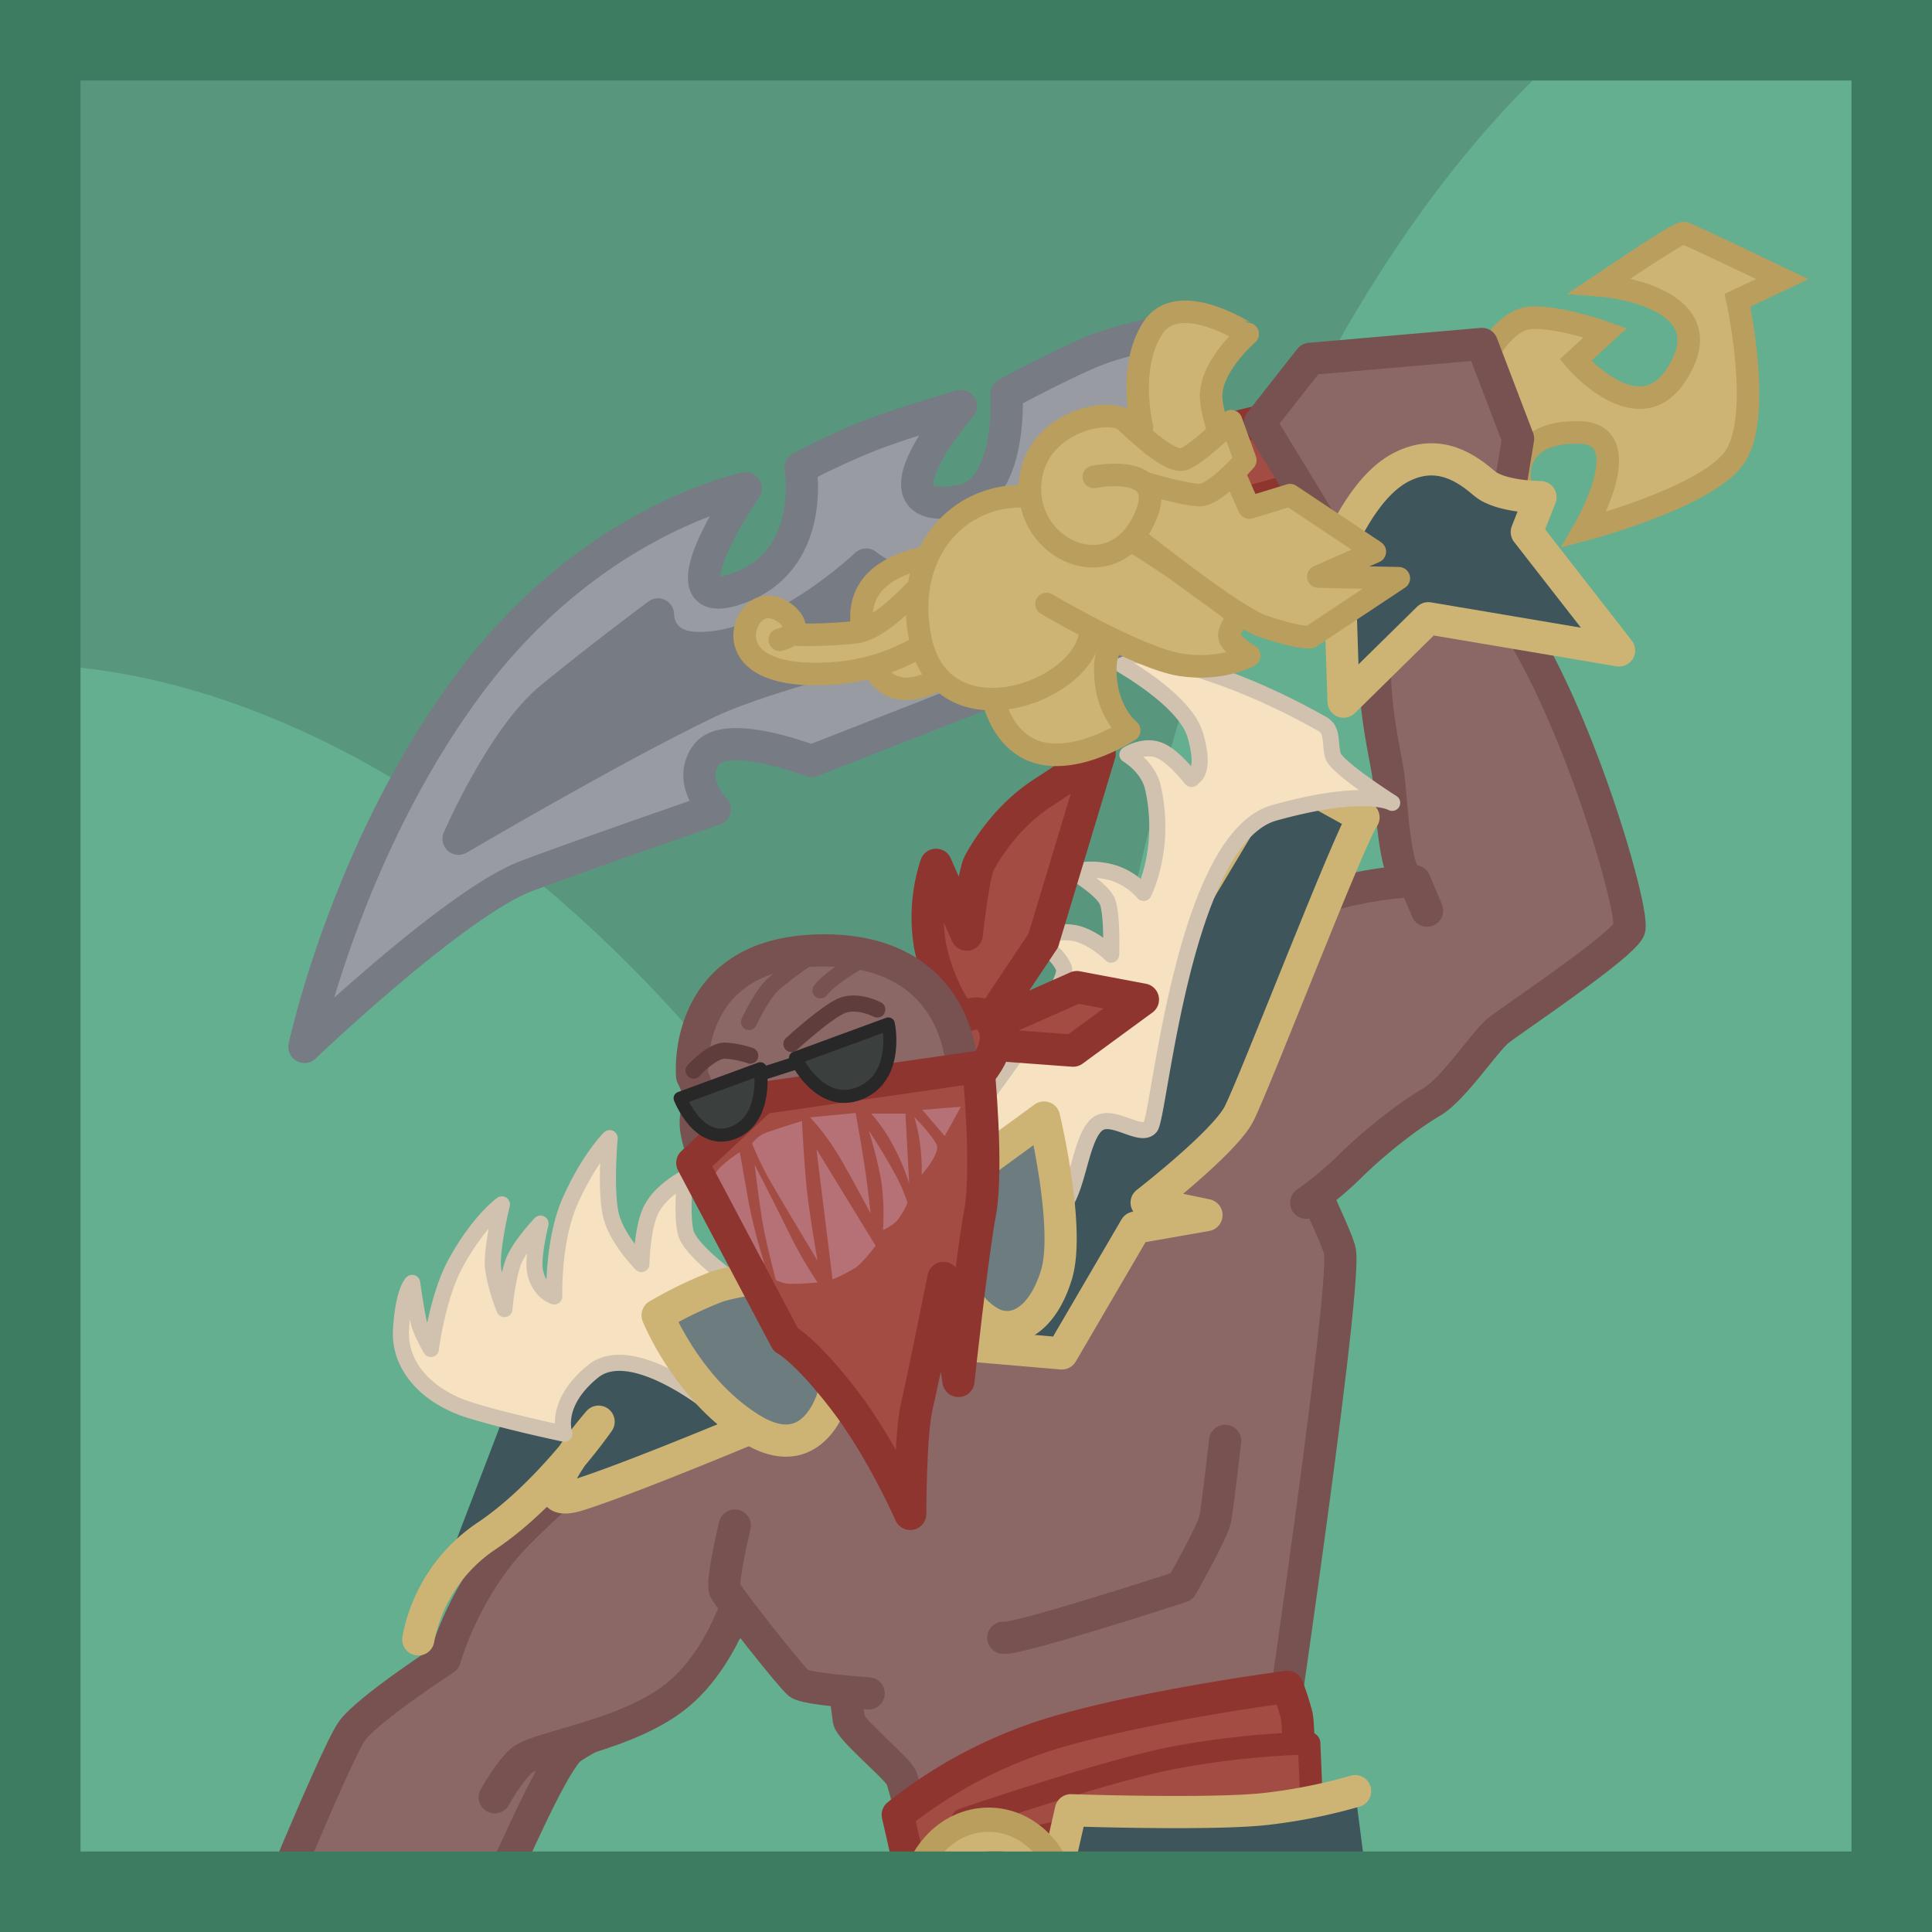 <svg xmlns="http://www.w3.org/2000/svg" viewBox="0 0 600 600"><defs><style>.cls-1{fill:#59967e;}.cls-2{fill:#64af8f;}.cls-11,.cls-15,.cls-3{fill:#8b6866;}.cls-15,.cls-3{stroke:#775251;}.cls-10,.cls-11,.cls-14,.cls-15,.cls-18,.cls-19,.cls-20,.cls-21,.cls-23,.cls-3,.cls-4,.cls-5,.cls-6,.cls-8,.cls-9{stroke-linecap:round;}.cls-10,.cls-11,.cls-14,.cls-15,.cls-18,.cls-19,.cls-21,.cls-23,.cls-3,.cls-4,.cls-5,.cls-6,.cls-8,.cls-9{stroke-linejoin:round;}.cls-10,.cls-14,.cls-18,.cls-19,.cls-3,.cls-4,.cls-6{stroke-width:10px;}.cls-12,.cls-4,.cls-5{fill:#a34c43;}.cls-14,.cls-4,.cls-5{stroke:#8e3530;}.cls-20,.cls-21,.cls-5{stroke-width:7px;}.cls-6{fill:#3e555b;}.cls-10,.cls-6{stroke:#cdb474;}.cls-20,.cls-21,.cls-7{fill:#cdb474;}.cls-20,.cls-21,.cls-7,.cls-8{stroke:#ba9e5d;}.cls-20,.cls-7{stroke-miterlimit:10;}.cls-7{stroke-width:7.54px;}.cls-8{fill:#ba9e5d;stroke-width:4.56px;}.cls-9{fill:#f6e2c1;stroke:#d1c2b0;}.cls-11,.cls-15,.cls-9{stroke-width:5px;}.cls-10{fill:#6c7c7f;}.cls-11{stroke:#603d3d;}.cls-13{fill:#b67176;}.cls-14{fill:none;}.cls-16{fill:#efcdcb;}.cls-17{fill:#2d1212;}.cls-18{fill:#989ba2;}.cls-18,.cls-19{stroke:#777b84;}.cls-19{fill:#777b84;}.cls-22{fill:#3e7c61;}.cls-23{fill:#3b3f3d;stroke:#282828;stroke-width:4.06px;}</style></defs><g id="Calque_2" data-name="Calque 2"><rect class="cls-1" width="600" height="600"/><ellipse class="cls-2" cx="91.71" cy="518.48" rx="214.84" ry="333.87" transform="translate(-229.83 101.53) rotate(-27.61)"/><ellipse class="cls-2" cx="546.82" cy="354.77" rx="387.76" ry="205.55" transform="translate(113.92 842.07) rotate(-81.36)"/><g id="poke"><g id="body"><path id="corps" class="cls-3" d="M385.13,322.81s29.76,59,31,65.8c2.32,13.16-24.78,193.55-24.78,193.55l-97.55,24.78s-12.38-51.88-13.93-55-15.74-14.71-16.26-17.81c-.19-1.17-1.29-9.81-1.29-9.81l-19.87-17.8-37.68-41,10.07-38.2Z"/><path class="cls-3" d="M380.48,447.45s-2.32,20.52-3.09,24.39-10.45,20.9-10.45,20.9-51.1,16.65-55.36,15.87"/><g id="bras"><path class="cls-3" d="M218.68,425s-41.42,34.45-58.07,51.48-22.45,38.71-22.45,38.71-23.22,15.1-28.64,22.07-36,82.84-36,82.84l16.64,20.51s12.78-17.8,17.81-21.29,46.06-32.9,48.77-37.93,13.67-31,19.74-37.74c2.27-2.52,25.94-14.33,25.94-14.33L233.65,498"/><path class="cls-3" d="M231.84,488.48s-5,23.62-20.52,37.17-44.51,16.64-49.55,21.29c-4,3.71-8.12,11.22-8.12,11.22"/></g><path id="pec" class="cls-3" d="M269.77,525.9s-19.35-1.29-21.67-3.09-21.94-26.58-23-29.16,3.1-19.88,3.1-19.88"/><g id="autre_bras" data-name="autre bras"><path class="cls-3" d="M405.65,373.52a109.57,109.57,0,0,0,13.54-11.23c6.2-6.19,16.82-15,25.55-20.13,6.58-3.87,16.35-18.65,20.52-22.06s37.55-25.55,40.64-31.36S473.77,166,445.13,174.94s-15.1,56.12-13.94,66.19,1.55,24,5,31.35c1.35,2.85-51.49,20.91-51.49,20.91l-24,47.22"/><path class="cls-3" d="M356.87,362.68s10.28-58.37,27.1-70.84c24-17.81,55.35-18.19,55.35-18.19l3.87,9.16"/></g></g><g id="ceinture"><path class="cls-4" d="M282.68,580.61l-3.87-17a145.55,145.55,0,0,1,50.58-26.06c30.19-8.52,70.45-13.68,70.45-13.68a90.14,90.14,0,0,1,2.84,8.77c.77,3.36.77,21.42.77,21.42Z"/><path class="cls-5" d="M298.94,565.13s42.83-14.71,64.77-19.1a264.47,264.47,0,0,1,42.84-4.64l.77,18.06"/><path class="cls-6" d="M426.55,600.35s-15.74,7.23-34.07,13.94-50.83,23.23-50.83,23.23l-14.71-6.71-17.55,28.64-20.26-26.19-22.45,11.61s5.42-8,4.64-17-7-17.81-7-17.81l13.55-26.19s11.36,25,27.87,23.74,19.36-12.64,19.36-12.64l7.48-32.78s45.16,1.55,61.42-.51a168.31,168.31,0,0,0,26.84-5.42"/><path class="cls-6" d="M417.39,582.16s-36.91,5.94-55.74,8.52-46.46,14.45-46.46,14.45"/><g id="piece"><ellipse class="cls-7" cx="307" cy="591.84" rx="23.93" ry="26.71"/><path class="cls-8" d="M298.41,592.84s-1.13-3.44-2.23-4.12-4.29,1.16-4.29,1.16.29-9.91,12.24-12.3,15.71,4.31,15.71,4.31-3.1,1-4.18,2.45-.47,5-.47,5Z"/><path class="cls-8" d="M297.74,590.45s2.23,8.13,1.28,11a33.87,33.87,0,0,1-2.5,5.57s3.81-4.33,4.52-6.25.34-9.16.34-9.16"/><polygon class="cls-8" points="302.27 589.27 308.5 607.75 308.88 588.96 302.27 589.27"/><path class="cls-8" d="M311,591.26a44.54,44.54,0,0,0,3.67,5.45c1.76,2.09,7.39,4.39,7.39,4.39s-4.56-3.11-5.43-5.58a54.34,54.34,0,0,1-1.53-8.11Z"/></g></g><g id="habits"><path class="cls-6" d="M302.68,418l27.09,2.32,22.84-39.09,22.07-3.87-18.58-3.87s24-18.58,28.64-27.49,34.45-86.32,38.71-92.13l-28-15.48-56.26,93.93-35.87,22.2Z"/><path class="cls-9" d="M303.65,397.13s24.58-18.19,28.06-25.16,4.64-19.74,9.29-23,13.35,4.64,16.26,1,10.06-89.61,38.51-97.55,36.58-3.09,36.58-3.09S415.13,238.42,414,234.74s.12-7.94-3.29-9.87c-42.2-23.81-69.29-22.26-69.29-22.26s26.13,13,29.8,25.74-1.35,13-1.16,13.55-5.22-7-10.06-8.9-9.87,1.35-9.87,1.35,6.47,3.75,7.93,10.26c4.26,19-2.9,32.71-2.9,32.71a20.94,20.94,0,0,0-9.29-6.19,24,24,0,0,0-12.58-.39s9.09,5.42,10.64,9.29,1.16,16.45,1.16,16.45-5.22-5.22-10.83-6.58-13.75,1.36-13.75,1.36,7.55,3.87,9.87,9.29-28.06,45.1-28.06,45.1l1.94,10.25Z"/><path class="cls-6" d="M129.9,509.13a49.59,49.59,0,0,1,21.42-32.26c19.1-12.9,34.58-35.35,34.58-35.35s-25,28.64-6.19,22.71,67.35-26.58,67.35-26.58l-34.32-29.17-45.93,4.39"/><path class="cls-9" d="M222.48,437.52s-25.93-21.68-38.32-11.62-8.9,19.36-8.9,19.36-17.87-3.74-29.42-7.36c-12.61-3.94-22.07-13.16-21.29-25.16S128,398.42,128,398.42s1.36,9.55,2.13,12.52,3.68,8,3.68,8,2-16.25,7.74-26.71c7.16-13.1,14.32-18.2,14.32-18.2s-3.48,14.32-2.71,20.13a59.52,59.52,0,0,0,3.49,12.39s.93-10.65,3.16-15.55,8.06-11,8.06-11-2.64,10.45-1.67,15c1.34,6.37,5.93,7.62,5.93,7.62s-.54-17.41,5-29.81c6-13.35,12.2-19.35,12.2-19.35s-1.41,16,.38,23.8c1.75,7.55,9.49,15.29,9.49,15.29s.2-11.43,3.09-17c3.1-6,10.46-9.68,10.46-9.68s-1.16,11.42.19,16.84c1.49,6,16.06,16.07,16.06,16.07l27.1-5Z"/><path id="col" class="cls-10" d="M258.94,433s-5.68,23-25.55,10.84-29.16-35.36-29.16-35.36a127.86,127.86,0,0,1,18.06-8.77c8.52-3.1,37.94-5.94,37.94-5.94l64-46.71s8.25,34.33,3.87,48.78-13.42,19.1-20.91,14.71-12.38-15.23-12.38-15.23l-34.33,21.94Z"/></g><g id="head"><path class="cls-4" d="M298.94,316.87a59.08,59.08,0,0,1-10.07-23,52.32,52.32,0,0,1,1.81-25.29l9.55,21.68s2.06-18.84,3.87-22.19,8.25-14.45,19.87-21.94S341.52,234,341.52,234L324,292.1,305.9,319.19l28.52-12.64,20.52,3.87-21.68,15.87-29.68-2.19Z"/><path class="cls-4" d="M293.52,319.71s10.32-9.81,14.71-1.81-6.2,17.81-6.2,17.81Z"/><path class="cls-3" d="M246.94,392.87s35.22-9.29,46.45-31,9.29-66.06-36.39-66.71-42.06,39-42.06,39,2.45,4.65,2.45,7.74-3.23,4.39.38,15S246.94,392.87,246.94,392.87Z"/><path class="cls-11" d="M215.39,332.48s5.8-6.38,9.87-6.19a29.2,29.2,0,0,1,7.74,1.55"/><path class="cls-11" d="M245.77,324.23S257.42,313.55,262,312.1c4.91-1.55,10.45,1.42,10.45,1.42"/><path class="cls-12" d="M303.84,331.32s3.1,31.49.51,45.42-6.7,52.13-6.7,52.13l-4.65-32s-6.19,31-8.26,39.74-2.06,33.55-2.06,33.55S273.9,450,262,434.55,244,416,244,416L214,356.61l21.68-20.13Z"/><g id="dents_de_requin_grr" data-name="dents de requin grr"><path class="cls-13" d="M258.55,397.32l-5-40.45,18.38,30s-3.67,5-6.19,6.78A49.84,49.84,0,0,1,258.55,397.32Z"/><path class="cls-13" d="M274.23,382a75.7,75.7,0,0,0-.58-15.48,136.06,136.06,0,0,0-3.88-15.49s4.5,6.68,8.71,14.52a55.19,55.19,0,0,1,3.29,7.74s.1,1.26-2.9,5.42C277.65,380.44,274.23,382,274.23,382Z"/><path class="cls-13" d="M286.23,364.81a57.63,57.63,0,0,0-.58-10.07,49,49,0,0,0-1.75-7.93s5.81,6,7,8.71S286.23,364.81,286.23,364.81Z"/><polygon class="cls-13" points="293.39 352.81 286.42 344.68 298.42 343.71 293.39 352.81"/><path class="cls-13" d="M282.35,367.52a69.71,69.71,0,0,0-6.19-13.94,51.32,51.32,0,0,0-5.61-7.74h10.64Z"/><path class="cls-13" d="M270.35,376.81s-6-11.42-10.06-18.2A72.18,72.18,0,0,0,251.58,347l14.13-1.35s1.55,8.32,2.71,15.87S270.35,376.81,270.35,376.81Z"/><path class="cls-13" d="M253.9,391.52s-10.64-17.62-14.51-24.39a90.71,90.71,0,0,1-5.81-12,9.93,9.93,0,0,1,5.23-3.68c3.87-1.35,10.25-3.29,10.25-3.29s.39,8.32,1.17,17.81S253.9,391.52,253.9,391.52Z"/><path class="cls-13" d="M253.9,398.29a132.5,132.5,0,0,1-9.09-15.87c-4.65-9.48-10.46-20.71-10.46-20.71s1.75,14.9,3.1,21.29,3.49,14.52,3.49,14.52a10.36,10.36,0,0,0,5.41,1.16C250,398.68,253.9,398.29,253.9,398.29Z"/><path class="cls-13" d="M237.42,392.49a167.63,167.63,0,0,1-5-19.57c-1.57-9-2.69-15.11-2.69-15.11s-4.6,2.93-6.71,5.45a27.31,27.31,0,0,0-3.56,5.95Z"/></g><path class="cls-14" d="M303.84,331.32s3.1,31.49.51,45.42-6.7,52.13-6.7,52.13l-4.65-32s-6.19,31-8.26,39.74-2.06,33.55-2.06,33.55S273.9,450,262,434.55,244,416,244,416l-29-54.84L236.68,341Z"/><g id="visage"><path class="cls-15" d="M252.74,296.23s-10.84,7.22-13.93,10.83-6.2,10.33-6.2,10.33"/><path class="cls-15" d="M267.19,298.29s-9.29,5.16-12.38,9.29"/><path class="cls-16" d="M253.52,329.68s1.74-6.78,6.77-7.16,14.9,1.93,14.9,1.93-8.51,5.61-12,5.81A73,73,0,0,1,253.52,329.68Z"/><path class="cls-16" d="M221.13,342.9s1.62-7.52,5.88-9.21,7.6,2,4.08,5.34S221.13,342.9,221.13,342.9Z"/><circle class="cls-17" cx="262.32" cy="326.68" r="3.48"/><path class="cls-17" d="M231.83,338.18a3.34,3.34,0,1,0-4.53,3.17,12.52,12.52,0,0,0,3.79-2.32A6.15,6.15,0,0,0,231.83,338.18Z"/></g></g><g id="lame"><path class="cls-18" d="M94.55,325.13s47-44.9,69.16-53.16S222,251.32,222,251.32s-8.77-8.77-2.58-17S252,236.35,252,236.35l121.29-47.48s-23.74-18.58-21.16-41.29,19.61-47,19.61-47-21.68,4.39-31,8-28.13,13.68-28.13,13.68,1.81,30.45-14.19,33.29c-30.57,5.42,0-29.42,0-29.42s-17.55,4.9-28.65,9.29a227.15,227.15,0,0,0-21.16,9.81s4.91,28.13-18.58,37.16c-26.5,10.19,1.55-30.71,1.55-30.71S184.1,161,145.9,212.1,94.55,325.13,94.55,325.13Z"/><path class="cls-19" d="M142.42,260.48s13.55-31.35,28.64-43.74,33.29-25.93,33.29-25.93-.39,10.45,12.78,10.45c24.77,0,51.87-25.94,51.87-25.94s8.52,7.36,25.55,9.68,47.61,0,47.61,0-93.68,19.35-122.71,33.29S142.42,260.48,142.42,260.48Z"/><polygon class="cls-4" points="377.77 158.68 475.71 131.58 472.61 111.06 375.45 134.68 377.77 158.68"/><path class="cls-20" d="M497,88.61c2.32-1.55,24.39-16.64,25.94-16.26s30.58,14.33,30.58,14.33l-13.94,6.58s8.13,36.77-1.16,49.16S492,164.48,492,164.48s17.42-29.8-1.55-30.19-18.58,12.39-18.58,12.39L461,111.84s5.81-12.78,14.71-13.16,22.84,4.64,22.84,4.64l-9.29,8.52s19.16,22.47,31,5C537.26,91.71,497,88.61,497,88.61Z"/><polygon class="cls-3" points="391.32 131.19 406.81 111.45 460.23 106.81 471.45 136.23 466.42 166.81 423.58 184.23 391.32 131.19"/><path class="cls-6" d="M417.26,217.9,443.58,192,502.81,202l-28.65-36.77,4.26-10.84s-12.39,0-17.42-4.26-13.94-11.22-25.94-5-19.35,25.16-19.35,25.16Z"/><g id="or"><path class="cls-21" d="M350.68,226.81s-20.52,13.67-33.42,4.38-10.32-32.51-10.32-32.51-34.07,36.9-39.23-4.13c-5.22-41.51,102.71-14.71,102.71-14.71s-26.32,12.26-27.1,26.45S350.68,226.81,350.68,226.81Z"/><path class="cls-20" d="M242.16,198.68s5.68-1.29,4.39-4.91-9.29-8.77-13.68-1.8-1.29,19.61,27.61,17,46.71-26.32,46.71-26.32l-13.93-9.55S276,195.32,265.65,196.35a146.3,146.3,0,0,1-17.81.78"/><path class="cls-21" d="M338.68,196.1c-1.55,19.09-46.45,34.84-52.91,2.06s21.17-53.16,48-40,51.1,33.29,51.1,33.29-4.13,4.65-2.84,7,5.94,5.16,5.94,5.16-8.52,4.9-21.42,2.84C353.33,204.3,325,187.58,325,187.58"/><path class="cls-21" d="M337.13,154.81c10.32,8,44.64,36.13,55.22,39.74s14.46,3.35,14.46,3.35l27.61-18.32-25-.52,17.55-7.74-26.33-17.55L388,157.65s-12.39-26.07-11.87-35.36,11.35-18.58,11.35-18.58S366,89.52,358,101.9s-3.35,30.71-3.35,30.71Z"/><path class="cls-21" d="M339.71,148.1s25.29-5.16,15,14.45-35.62,8.26-34.84-11.61,24.77-24.78,29.68-20.13,13.93,12.9,17.8,11.87,15-11.87,15-11.87l4.39,12.13s-9.55,11.09-14.45,10.83S356,150.16,356,150.16"/></g></g></g><path class="cls-22" d="M575,25V575H25V25H575M600,0H0V600H600V0Z"/></g><g id="dessin"><g id="lunettes-5" data-name="lunettes"><line class="cls-23" x1="235.79" y1="333.75" x2="259.92" y2="326.02"/><path class="cls-23" d="M211.22,341.06l24.9-9.14s2.43,15.53-8.34,19.84S211.22,341.06,211.22,341.06Z"/><path class="cls-23" d="M247.05,328.58,275.88,318s3.55,16.53-8.92,21.53S247.05,328.58,247.05,328.58Z"/></g></g></svg>